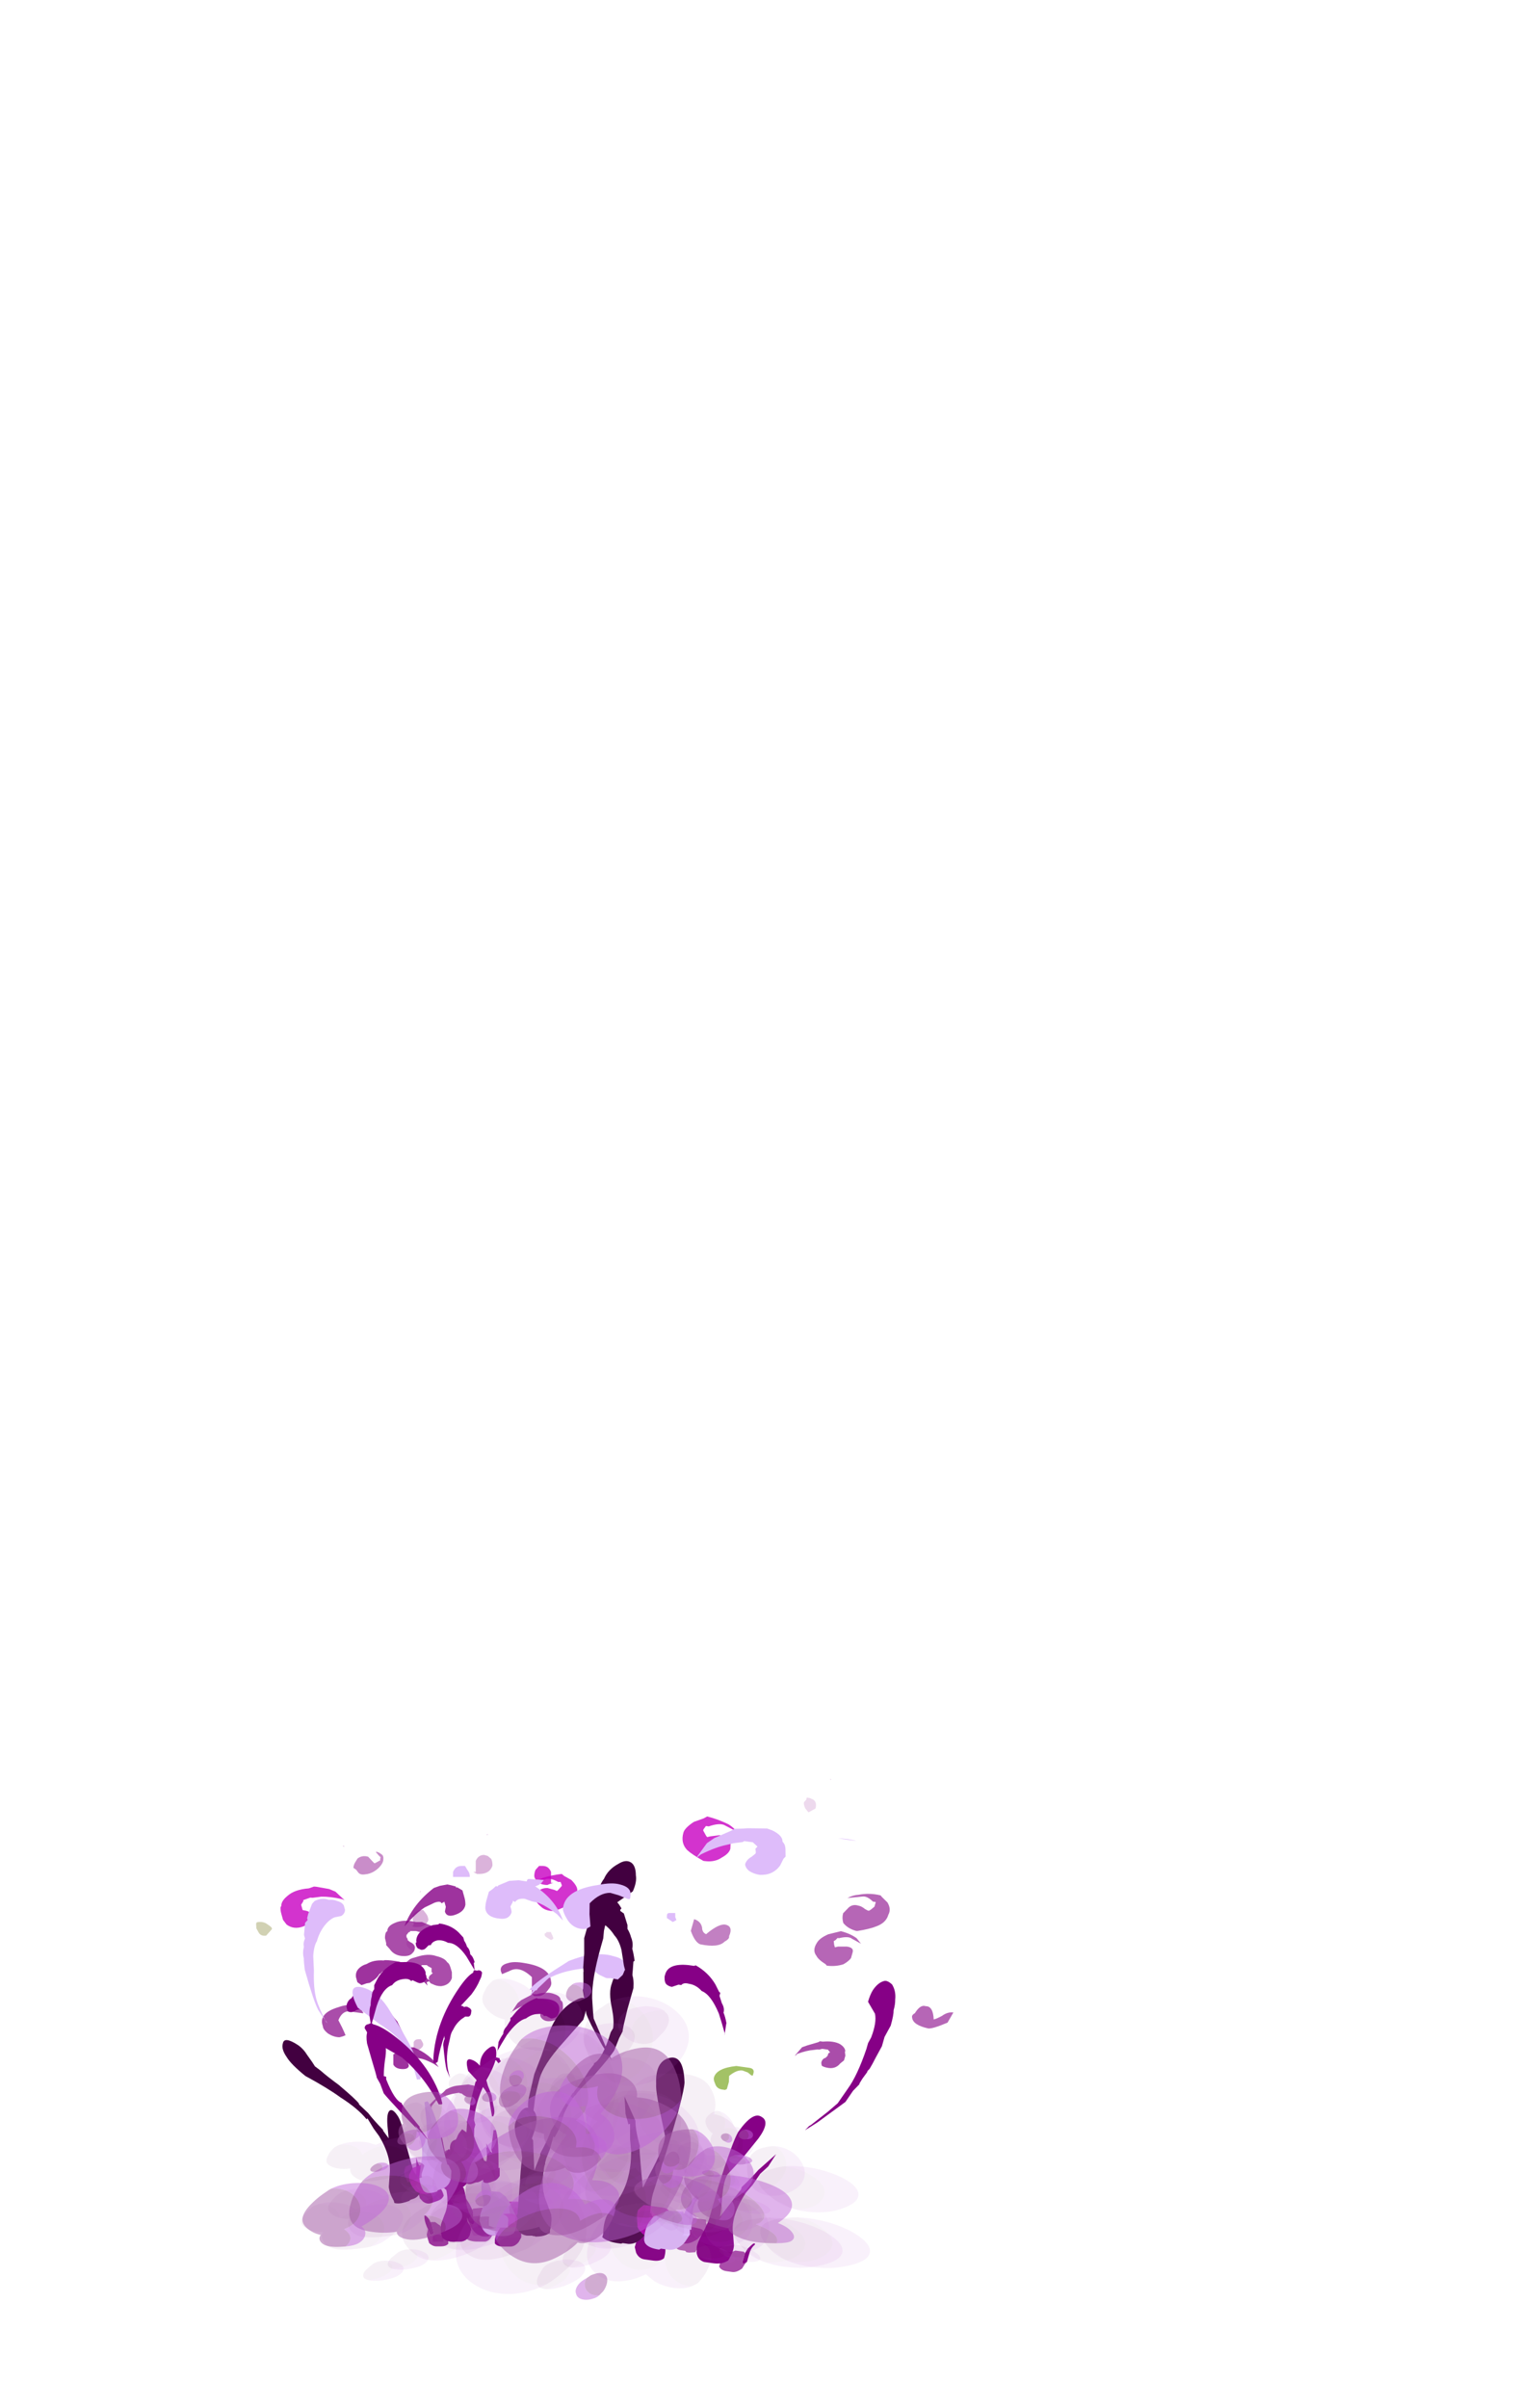 <?xml version="1.0" encoding="UTF-8" standalone="no"?>
<svg xmlns:ffdec="https://www.free-decompiler.com/flash" xmlns:xlink="http://www.w3.org/1999/xlink" ffdec:objectType="frame" height="705.2px" width="444.2px" xmlns="http://www.w3.org/2000/svg">
  <g transform="matrix(1.0, 0.0, 0.0, 1.0, 188.65, 639.5)">
    <use ffdec:characterId="86" height="17.0" transform="matrix(7.0, 0.0, 0.0, 3.749, -81.45, -45.355)" width="4.7" xlink:href="#shape0"/>
    <use ffdec:characterId="87" height="19.4" transform="matrix(7.0, 0.0, 0.0, 3.749, -43.65, -54.354)" width="2.7" xlink:href="#shape1"/>
    <use ffdec:characterId="82" height="15.75" transform="matrix(7.0, 0.0, 0.0, 5.868, -75.85, -76.901)" width="10.4" xlink:href="#shape2"/>
    <use ffdec:characterId="88" height="14.3" transform="matrix(7.0, 0.0, 0.0, 5.868, -94.4, -66.925)" width="7.2" xlink:href="#shape3"/>
    <use ffdec:characterId="89" height="17.65" transform="matrix(7.0, 0.0, 0.0, 5.868, -43.3, -90.692)" width="3.4" xlink:href="#shape4"/>
    <use ffdec:characterId="90" height="27.8" transform="matrix(7.0, 0.0, 0.0, 3.749, -48.2, -88.85)" width="6.1" xlink:href="#shape5"/>
    <use ffdec:characterId="85" height="19.1" transform="matrix(7.0, 0.0, 0.0, 5.868, -52.4, -102.429)" width="6.95" xlink:href="#shape6"/>
    <use ffdec:characterId="76" height="15.1" transform="matrix(-5.96, 2.098, 0.928, 3.325, -47.683, -54.579)" width="3.15" xlink:href="#shape7"/>
    <use ffdec:characterId="77" height="19.0" transform="matrix(-5.96, 2.098, 0.928, 3.325, -74.249, -59.467)" width="2.3" xlink:href="#shape8"/>
    <use ffdec:characterId="73" height="16.4" transform="matrix(-5.96, 2.098, 0.928, 3.325, -79.432, -51.069)" width="4.5" xlink:href="#shape9"/>
    <use ffdec:characterId="78" height="24.85" transform="matrix(-5.96, 2.098, 0.928, 3.325, -54.078, -89.207)" width="5.85" xlink:href="#shape10"/>
    <use ffdec:characterId="79" height="17.9" transform="matrix(-5.96, 2.098, 1.453, 5.203, -83.696, -92.131)" width="4.05" xlink:href="#shape11"/>
    <use ffdec:characterId="80" height="19.4" transform="matrix(-5.96, 2.098, 1.453, 5.203, -78.054, -102.404)" width="6.6" xlink:href="#shape12"/>
    <use ffdec:characterId="105" height="13.95" transform="matrix(7.0, 0.0, 0.0, 5.868, -81.8, -64.871)" width="5.7" xlink:href="#shape13"/>
    <use ffdec:characterId="106" height="12.65" transform="matrix(7.0, 0.0, 0.0, 5.868, -43.65, -55.775)" width="2.85" xlink:href="#shape14"/>
    <use ffdec:characterId="107" height="26.7" transform="matrix(7.0, 0.0, 0.0, 3.749, -37.7, -84.726)" width="5.0" xlink:href="#shape15"/>
    <use ffdec:characterId="102" height="16.85" transform="matrix(7.0, 0.0, 0.0, 5.868, -70.25, -85.704)" width="6.25" xlink:href="#shape16"/>
    <use ffdec:characterId="108" height="15.45" transform="matrix(7.0, 0.0, 0.0, 5.868, -71.3, -75.434)" width="3.5" xlink:href="#shape17"/>
    <use ffdec:characterId="109" height="19.1" transform="matrix(7.0, 0.0, 0.0, 5.868, -42.95, -99.201)" width="2.7" xlink:href="#shape18"/>
    <use ffdec:characterId="110" height="19.1" transform="matrix(7.0, 0.0, 0.0, 5.868, -59.05, -99.201)" width="9.8" xlink:href="#shape19"/>
    <use ffdec:characterId="91" height="12.85" transform="matrix(-8.302, -1.16, -1.947, 6.845, 75.843, -58.597)" width="5.5" xlink:href="#shape20"/>
    <use ffdec:characterId="87" height="19.4" transform="matrix(-8.302, -1.16, -1.244, 4.373, 29.739, -61.895)" width="2.7" xlink:href="#shape1"/>
    <use ffdec:characterId="92" height="24.7" transform="matrix(-8.302, -1.16, -1.244, 4.373, 30.273, -89.559)" width="5.0" xlink:href="#shape21"/>
    <use ffdec:characterId="93" height="15.8" transform="matrix(-8.302, -1.16, -1.947, 6.845, 99.261, -80.233)" width="9.7" xlink:href="#shape22"/>
    <use ffdec:characterId="89" height="17.65" transform="matrix(-8.302, -1.16, -1.947, 6.845, 41.382, -104.337)" width="3.4" xlink:href="#shape4"/>
    <use ffdec:characterId="94" height="20.35" transform="matrix(-8.302, -1.16, -1.947, 6.845, 66.932, -116.779)" width="9.3" xlink:href="#shape23"/>
    <use ffdec:characterId="228" ffdec:characterName="Animation_Nephit_fla.a_SpirePuff_10" height="88.9" transform="matrix(0.417, 0.191, -0.259, 0.16, 27.395, -9.227)" width="79.8" xlink:href="#sprite0"/>
    <use ffdec:characterId="230" height="77.0" transform="matrix(0.319, 0.298, -0.513, 0.073, 33.473, -4.953)" width="92.05" xlink:href="#sprite1"/>
    <use ffdec:characterId="230" height="77.0" transform="matrix(0.379, 0.257, -0.408, 0.118, 32.775, -19.086)" width="92.05" xlink:href="#sprite1"/>
    <use ffdec:characterId="230" height="77.0" transform="matrix(0.308, 0.303, -0.527, 0.065, 42.455, -5.074)" width="92.05" xlink:href="#sprite1"/>
    <use ffdec:characterId="228" ffdec:characterName="Animation_Nephit_fla.a_SpirePuff_10" height="88.9" transform="matrix(0.172, 0.176, -0.309, 0.034, 20.654, -4.242)" width="79.8" xlink:href="#sprite0"/>
    <use ffdec:characterId="228" ffdec:characterName="Animation_Nephit_fla.a_SpirePuff_10" height="88.9" transform="matrix(0.417, 0.077, -0.259, 0.318, -69.805, -16.296)" width="79.8" xlink:href="#sprite0"/>
    <use ffdec:characterId="230" height="77.0" transform="matrix(0.319, 0.258, -0.513, 0.308, -63.727, -13.265)" width="92.05" xlink:href="#sprite1"/>
    <use ffdec:characterId="230" height="77.0" transform="matrix(0.379, 0.179, -0.408, 0.325, -64.425, -31.508)" width="92.05" xlink:href="#sprite1"/>
    <use ffdec:characterId="230" height="77.0" transform="matrix(0.308, 0.269, -0.527, 0.305, -54.745, -17.106)" width="92.05" xlink:href="#sprite1"/>
    <use ffdec:characterId="228" ffdec:characterName="Animation_Nephit_fla.a_SpirePuff_10" height="88.9" transform="matrix(0.172, 0.16, -0.309, 0.173, -76.546, -6.953)" width="79.8" xlink:href="#sprite0"/>
    <use ffdec:characterId="228" ffdec:characterName="Animation_Nephit_fla.a_SpirePuff_10" height="88.9" transform="matrix(-0.494, -0.317, 0.424, -0.551, -14.995, 35.868)" width="79.8" xlink:href="#sprite0"/>
    <use ffdec:characterId="230" height="77.0" transform="matrix(-0.364, -0.576, 0.67, -0.471, -20.255, 25.342)" width="92.05" xlink:href="#sprite1"/>
    <use ffdec:characterId="230" height="77.0" transform="matrix(-0.423, -0.486, 0.588, -0.513, -22.019, 62.144)" width="92.05" xlink:href="#sprite1"/>
    <use ffdec:characterId="230" height="77.0" transform="matrix(-0.362, -0.58, 0.673, -0.469, -30.613, 30.434)" width="92.05" xlink:href="#sprite1"/>
    <use ffdec:characterId="228" ffdec:characterName="Animation_Nephit_fla.a_SpirePuff_10" height="88.9" transform="matrix(0.586, 0.029, -0.199, 0.48, -40.916, -29.175)" width="79.8" xlink:href="#sprite0"/>
    <use ffdec:characterId="230" height="77.0" transform="matrix(0.558, 0.232, -0.462, 0.513, -31.963, -24.467)" width="92.05" xlink:href="#sprite1"/>
    <use ffdec:characterId="230" height="77.0" transform="matrix(0.581, 0.157, -0.368, 0.512, -43.882, -47.673)" width="92.05" xlink:href="#sprite1"/>
    <use ffdec:characterId="230" height="77.0" transform="matrix(0.557, 0.235, -0.465, 0.514, -24.1, -31.088)" width="92.05" xlink:href="#sprite1"/>
    <use ffdec:characterId="228" ffdec:characterName="Animation_Nephit_fla.a_SpirePuff_10" height="88.9" transform="matrix(0.403, 0.312, -0.337, 0.374, -19.406, -60.564)" width="79.8" xlink:href="#sprite0"/>
    <use ffdec:characterId="230" height="77.0" transform="matrix(0.301, 0.498, -0.536, 0.28, -15.054, -51.697)" width="92.05" xlink:href="#sprite1"/>
    <use ffdec:characterId="230" height="77.0" transform="matrix(0.348, 0.435, -0.469, 0.323, -14.075, -80.206)" width="92.05" xlink:href="#sprite1"/>
    <use ffdec:characterId="230" height="77.0" transform="matrix(0.299, 0.5, -0.539, 0.278, -6.737, -54.387)" width="92.05" xlink:href="#sprite1"/>
    <use ffdec:characterId="228" ffdec:characterName="Animation_Nephit_fla.a_SpirePuff_10" height="88.9" transform="matrix(0.138, 0.231, -0.249, 0.128, -44.481, -27.625)" width="79.8" xlink:href="#sprite0"/>
    <use ffdec:characterId="230" height="77.0" transform="matrix(-0.003, 0.338, -0.364, -0.003, -43.189, -23.597)" width="92.05" xlink:href="#sprite1"/>
    <use ffdec:characterId="230" height="77.0" transform="matrix(0.074, 0.296, -0.319, 0.069, -33.561, -36.713)" width="92.05" xlink:href="#sprite1"/>
    <use ffdec:characterId="230" height="77.0" transform="matrix(-0.02, 0.344, -0.371, -0.019, -37.065, -21.987)" width="92.05" xlink:href="#sprite1"/>
    <use ffdec:characterId="228" ffdec:characterName="Animation_Nephit_fla.a_SpirePuff_10" height="88.9" transform="matrix(-0.028, 0.221, -0.238, -0.026, -49.138, -25.582)" width="79.8" xlink:href="#sprite0"/>
    <use ffdec:characterId="228" ffdec:characterName="Animation_Nephit_fla.a_SpirePuff_10" height="88.9" transform="matrix(0.138, 0.231, -0.249, 0.128, 30.719, -16.625)" width="79.8" xlink:href="#sprite0"/>
    <use ffdec:characterId="230" height="77.0" transform="matrix(-0.003, 0.338, -0.364, -0.003, 32.011, -12.597)" width="92.05" xlink:href="#sprite1"/>
    <use ffdec:characterId="230" height="77.0" transform="matrix(0.074, 0.296, -0.319, 0.069, 41.639, -25.713)" width="92.05" xlink:href="#sprite1"/>
    <use ffdec:characterId="230" height="77.0" transform="matrix(-0.02, 0.344, -0.371, -0.019, 38.135, -10.987)" width="92.05" xlink:href="#sprite1"/>
    <use ffdec:characterId="228" ffdec:characterName="Animation_Nephit_fla.a_SpirePuff_10" height="88.9" transform="matrix(-0.028, 0.221, -0.238, -0.026, 26.062, -14.582)" width="79.8" xlink:href="#sprite0"/>
    <use ffdec:characterId="228" ffdec:characterName="Animation_Nephit_fla.a_SpirePuff_10" height="88.9" transform="matrix(-0.449, 0.074, 0.008, -0.432, 10.563, -3.697)" width="79.8" xlink:href="#sprite0"/>
    <use ffdec:characterId="228" ffdec:characterName="Animation_Nephit_fla.a_SpirePuff_10" height="88.9" transform="matrix(0.398, -0.196, 0.151, 0.268, -50.501, 3.689)" width="79.8" xlink:href="#sprite0"/>
    <use ffdec:characterId="228" ffdec:characterName="Animation_Nephit_fla.a_SpirePuff_10" height="88.9" transform="matrix(0.362, 0.002, -0.002, 0.336, -39.584, -33.143)" width="79.8" xlink:href="#sprite0"/>
  </g>
  <defs>
    <g id="shape0" transform="matrix(1.0, 0.0, 0.0, 1.0, 6.4, 14.75)">
      <path d="M-6.35 -13.6 Q-6.45 -14.8 -6.1 -14.75 -5.75 -14.7 -5.65 -13.95 -5.5 -13.35 -5.6 -12.3 -5.65 -11.6 -5.65 -11.05 L-5.55 -11.0 -5.55 -10.8 Q-5.2 -9.15 -4.9 -8.95 L-4.9 -8.9 -4.75 -8.5 Q-4.55 -8.0 -4.15 -7.1 L-4.15 -7.0 Q-3.7 -5.9 -3.65 -5.5 L-3.6 -5.45 -3.35 -4.7 Q-3.25 -4.1 -2.95 -3.25 L-2.95 -3.15 -2.75 -2.2 -2.7 -4.05 -2.7 -4.2 -2.8 -4.65 Q-3.0 -5.8 -2.7 -6.05 -2.35 -6.3 -2.15 -5.15 -2.05 -4.7 -2.15 -4.2 L-2.3 -3.5 -2.35 -2.9 -2.45 -0.95 -2.1 0.5 Q-2.0 0.7 -2.0 0.95 L-2.05 1.35 Q-2.15 1.8 -2.4 1.85 L-2.6 1.85 -2.7 1.9 Q-3.0 1.9 -3.15 1.65 L-3.2 1.55 Q-3.3 1.0 -3.25 0.5 L-3.1 -0.25 Q-2.85 -1.35 -3.15 -2.95 L-3.3 -3.55 -3.45 -4.35 -3.45 -4.3 -3.65 -4.85 -3.8 -5.8 Q-4.05 -6.6 -4.3 -7.0 L-4.9 -8.15 Q-5.5 -9.35 -5.65 -9.7 L-5.8 -10.45 -5.95 -10.95 -5.95 -11.0 -6.0 -11.35 -6.15 -12.3 -6.35 -13.6" fill="#860086" fill-rule="evenodd" stroke="none"/>
      <path d="M-1.75 -9.55 L-1.8 -9.4 -2.05 -9.4 Q-2.1 -9.4 -2.2 -9.45 -2.3 -9.55 -2.4 -9.7 L-2.45 -9.7 -2.5 -9.75 Q-2.95 -9.65 -3.3 -9.3 L-3.45 -9.15 -3.65 -8.7 -3.65 -8.6 -3.75 -8.35 -3.75 -8.55 -3.8 -8.6 Q-3.75 -8.9 -3.15 -9.8 L-3.05 -10.0 Q-2.8 -10.25 -2.6 -10.3 L-2.1 -10.4 -2.0 -10.35 Q-1.7 -10.3 -1.7 -9.85 -1.7 -9.7 -1.75 -9.55" fill="#860086" fill-opacity="0.698" fill-rule="evenodd" stroke="none"/>
      <path d="M-4.6 -13.3 L-4.4 -13.3 Q-3.7 -12.75 -3.35 -11.75 L-3.55 -12.0 Q-3.85 -12.3 -4.05 -12.4 L-4.2 -12.45 -4.35 -12.55 Q-4.55 -12.55 -4.55 -12.35 L-4.65 -12.4 -4.65 -12.15 -4.6 -11.9 Q-4.6 -11.6 -4.85 -11.6 -5.15 -11.6 -5.25 -11.95 L-5.25 -12.75 -5.15 -12.85 -5.1 -13.0 -5.05 -12.95 -5.05 -13.05 -4.85 -13.25 -4.6 -13.3 M-3.7 0.35 L-3.5 0.35 -3.35 0.55 -3.3 0.6 -3.25 0.75 -3.05 1.25 Q-2.95 1.6 -2.95 2.0 L-2.95 2.05 Q-3.05 2.25 -3.25 2.25 L-3.45 2.25 Q-3.6 2.25 -3.75 2.0 L-3.8 1.7 -3.85 1.35 -3.8 0.9 -3.7 1.35 Q-3.6 1.3 -3.55 1.25 L-3.65 0.5 -3.7 0.35" fill="#860086" fill-opacity="0.8" fill-rule="evenodd" stroke="none"/>
      <path d="M-3.7 0.35 L-3.65 0.5 -3.55 1.25 Q-3.6 1.3 -3.7 1.35 L-3.8 0.9 -3.85 0.7 Q-3.95 0.25 -3.95 -0.05 -3.95 -0.2 -3.95 -0.15 L-3.9 -0.15 Q-3.75 0.05 -3.7 0.35" fill="#860086" fill-rule="evenodd" stroke="none"/>
    </g>
    <g id="shape1" transform="matrix(1.0, 0.0, 0.0, 1.0, 1.0, 17.15)">
      <path d="M0.8 -17.1 L1.0 -17.1 Q1.7 -17.05 1.7 -16.3 L1.7 -16.15 Q1.65 -15.75 1.55 -15.65 1.45 -15.55 1.35 -15.55 L1.15 -15.75 1.05 -15.75 Q1.0 -15.95 0.8 -15.9 0.55 -15.9 0.3 -15.55 -0.05 -15.4 -0.5 -14.25 -0.7 -13.65 -0.9 -13.0 L-0.9 -12.9 -0.85 -13.65 -0.85 -13.7 Q-0.75 -14.1 -0.65 -14.35 -0.65 -14.65 -0.5 -14.95 L-0.35 -15.4 -0.35 -15.6 -0.3 -15.65 -0.1 -16.1 Q0.25 -16.8 0.75 -17.15 L0.8 -17.1 M0.0 -0.5 L0.05 -0.4 0.05 -0.35 0.1 1.15 0.1 1.55 0.0 1.9 Q-0.15 2.25 -0.35 2.25 L-0.65 2.25 Q-0.9 2.25 -1.0 2.0 L-1.0 1.9 Q-1.0 1.4 -0.85 1.0 L-0.6 0.35 -0.5 0.0 -0.1 -0.8 0.0 -0.5" fill="#860086" fill-rule="evenodd" stroke="none"/>
    </g>
    <g id="shape2" transform="matrix(1.0, 0.0, 0.0, 1.0, 5.6, 14.8)">
      <path d="M4.55 -10.4 L4.4 -9.65 4.35 -9.35 4.35 -9.3 4.2 -8.95 4.0 -8.35 Q3.85 -8.05 3.15 -7.1 2.5 -6.35 2.4 -6.15 2.15 -5.85 1.9 -5.2 L1.7 -4.45 1.5 -4.0 1.45 -4.05 1.3 -3.4 1.15 -2.95 Q0.85 -1.65 1.15 -0.8 L1.35 -0.15 Q1.4 0.2 1.3 0.65 L1.3 0.75 Q1.1 0.95 0.7 0.95 L0.65 0.9 0.35 0.9 Q0.05 0.85 -0.1 0.5 L-0.15 0.15 Q-0.15 0.0 -0.05 -0.2 L0.35 -1.35 Q0.3 -1.95 0.15 -2.9 L0.1 -3.4 -0.1 -4.0 Q-0.2 -4.4 -0.15 -4.7 0.1 -5.65 0.5 -5.45 0.9 -5.2 0.65 -4.3 L0.55 -3.95 0.6 -3.85 0.65 -2.35 0.9 -3.1 0.9 -3.2 Q1.2 -3.85 1.35 -4.35 L1.65 -4.95 1.65 -5.0 Q1.75 -5.3 2.25 -6.2 L2.3 -6.25 Q2.75 -6.95 2.95 -7.35 L3.15 -7.65 3.15 -7.7 Q3.5 -7.9 3.85 -9.25 L3.95 -9.45 Q4.0 -9.85 3.9 -10.45 3.75 -11.25 3.9 -11.7 4.05 -12.35 4.45 -12.35 4.85 -12.4 4.8 -11.45 L4.55 -10.4" fill="#420040" fill-rule="evenodd" stroke="none"/>
      <path d="M1.35 -11.8 Q1.4 -11.6 1.25 -11.4 1.05 -11.05 0.8 -11.05 L0.65 -11.05 0.55 -11.15 0.55 -12.0 Q0.2 -12.4 -0.1 -12.4 -0.25 -12.4 -0.4 -12.3 L-0.7 -12.15 -0.75 -12.3 Q-0.8 -12.6 -0.45 -12.7 -0.2 -12.8 0.25 -12.7 1.3 -12.5 1.35 -11.8 M-2.85 -13.7 L-2.95 -13.8 Q-3.45 -14.1 -3.8 -14.2 L-4.0 -14.2 -4.3 -14.3 -4.55 -14.3 -4.55 -14.25 -4.6 -14.25 -4.7 -14.1 -4.7 -14.0 -4.65 -13.9 -4.65 -13.85 -4.55 -13.75 Q-4.35 -13.65 -4.35 -13.45 -4.35 -13.3 -4.45 -13.2 -4.55 -13.05 -4.8 -13.05 -5.2 -13.05 -5.4 -13.4 L-5.55 -13.6 -5.55 -13.7 -5.6 -13.95 Q-5.6 -14.15 -5.55 -14.25 L-5.5 -14.3 Q-5.5 -14.55 -5.2 -14.7 -4.85 -14.9 -4.3 -14.75 L-4.05 -14.75 -3.95 -14.7 -3.4 -14.45 -3.2 -14.25 -2.85 -13.75 -2.85 -13.7 M-4.35 -13.25 L-4.35 -13.25 M-2.1 0.2 L-1.95 0.35 Q-1.85 0.3 -1.85 0.25 L-1.9 0.05 -1.9 -0.25 -1.95 -0.4 -1.9 -0.45 -1.45 -0.5 Q-1.2 -0.45 -1.1 -0.35 L-1.0 -0.35 -0.85 -0.15 Q-0.7 0.15 -0.65 0.55 L-0.65 0.65 Q-0.75 0.85 -1.1 0.9 L-1.25 0.9 -1.25 0.95 -1.4 0.95 Q-1.7 0.95 -1.9 0.65 -2.0 0.5 -2.05 0.35 L-2.1 0.2" fill="#860086" fill-opacity="0.698" fill-rule="evenodd" stroke="none"/>
      <path d="M-2.1 0.2 L-2.2 -0.1 -2.2 -0.35 Q-2.2 -0.8 -2.4 -0.95 L-2.35 -1.05 -2.3 -1.1 Q-2.25 -1.05 -2.05 -0.65 L-1.95 -0.4 -1.9 -0.25 -1.9 0.05 -1.85 0.25 Q-1.85 0.3 -1.95 0.35 L-2.1 0.2" fill="#860086" fill-rule="evenodd" stroke="none"/>
    </g>
    <g id="shape3" transform="matrix(1.0, 0.0, 0.0, 1.0, 8.25, 13.1)">
      <path d="M-1.4 -0.05 L-1.4 -0.3 Q-1.4 -0.65 -1.3 -0.75 L-1.2 -0.65 Q-1.3 -0.45 -1.2 -0.05 L-1.15 0.05 -1.1 0.2 Q-1.05 0.35 -1.1 0.45 L-1.15 0.6 -1.3 0.5 -1.3 0.35 -1.35 0.25 -1.4 0.05 -1.4 -0.05" fill="#860086" fill-rule="evenodd" stroke="none"/>
      <path d="M-1.4 -0.05 L-1.4 0.05 -1.35 0.25 -1.3 0.35 -1.3 0.5 -1.15 0.6 -1.1 0.45 -1.05 0.6 -1.1 0.85 Q-1.2 1.15 -1.4 1.2 L-1.7 1.2 Q-2.05 1.2 -2.2 1.05 L-2.2 1.0 Q-2.3 0.6 -2.25 0.35 L-2.2 0.1 -2.15 0.1 Q-2.05 0.0 -1.9 -0.05 L-1.5 -0.1 -1.4 -0.05 M-3.0 -12.75 L-2.95 -12.7 Q-2.9 -12.65 -2.85 -12.45 L-2.8 -12.25 -2.8 -11.95 Q-2.9 -11.6 -3.25 -11.55 -3.45 -11.55 -3.6 -11.65 -3.75 -11.7 -3.75 -11.85 -3.8 -12.0 -3.7 -12.1 -3.65 -12.15 -3.6 -12.2 L-3.65 -12.25 -3.65 -12.45 -3.8 -12.55 -3.85 -12.6 -4.05 -12.6 -4.1 -12.55 -4.2 -12.55 -4.3 -12.45 -4.5 -12.4 Q-4.8 -12.3 -5.1 -11.95 L-5.15 -11.85 -5.15 -11.9 -5.05 -12.4 -4.55 -12.9 -4.45 -12.95 -4.3 -13.0 Q-3.8 -13.2 -3.45 -13.05 -3.1 -12.95 -3.0 -12.75 M-3.7 -11.65 L-3.7 -11.65 M-7.25 -9.1 L-7.35 -9.05 -7.5 -9.0 Q-7.75 -9.0 -8.0 -9.2 -8.2 -9.4 -8.2 -9.55 -8.4 -10.2 -7.55 -10.5 -7.2 -10.65 -6.95 -10.6 -6.6 -10.55 -6.55 -10.3 L-6.5 -10.2 -6.55 -10.2 -6.85 -10.25 -7.1 -10.3 Q-7.4 -10.3 -7.55 -9.85 L-7.4 -9.5 Q-7.3 -9.25 -7.25 -9.1" fill="#860086" fill-opacity="0.698" fill-rule="evenodd" stroke="none"/>
    </g>
    <g id="shape4" transform="matrix(1.0, 0.0, 0.0, 1.0, 0.95, 17.15)">
      <path d="M1.15 -16.9 L0.65 -16.7 Q0.8 -16.85 1.0 -16.95 1.4 -17.1 1.8 -17.15 L1.9 -17.05 2.2 -16.85 Q2.45 -16.55 2.45 -16.35 2.45 -15.9 2.15 -15.65 1.95 -15.5 1.5 -15.3 L1.45 -15.3 Q1.1 -15.3 0.9 -15.55 0.7 -15.75 0.7 -15.95 L0.75 -16.2 Q0.9 -16.45 1.2 -16.45 L1.5 -16.35 1.6 -16.3 1.65 -16.35 1.8 -16.55 1.8 -16.6 1.75 -16.75 1.65 -16.75 Q1.35 -16.95 1.15 -16.9 M0.3 -0.2 L0.2 0.15 Q-0.05 0.5 -0.35 0.5 L-0.7 0.5 -0.95 0.45 -0.95 -0.4 -0.9 -0.45 Q-0.7 -0.8 -0.5 -0.8 L0.2 -0.8 0.3 -0.65 0.35 -0.55 Q0.35 -0.35 0.3 -0.2 M-0.25 -15.85 L-0.25 -15.85" fill="#c800c2" fill-opacity="0.8" fill-rule="evenodd" stroke="none"/>
    </g>
    <g id="shape5" transform="matrix(1.0, 0.0, 0.0, 1.0, 1.65, 26.35)">
      <path d="M0.35 -26.25 Q1.5 -25.1 1.85 -23.2 L1.6 -23.7 Q1.15 -24.35 0.8 -24.6 L0.55 -24.7 0.25 -24.9 Q-0.05 -24.95 -0.15 -24.65 L-0.25 -24.75 -0.25 -24.65 -0.35 -24.3 Q-0.3 -24.0 -0.3 -23.85 -0.4 -23.25 -0.8 -23.35 -1.35 -23.45 -1.4 -24.15 -1.4 -24.45 -1.35 -24.8 L-1.25 -25.45 -1.1 -25.65 -0.95 -25.9 -0.9 -25.85 -0.85 -25.95 -0.4 -26.3 0.0 -26.35 0.35 -26.25 M3.0 -19.5 Q2.15 -19.4 1.55 -18.95 L1.25 -18.7 0.8 -17.9 0.75 -17.75 0.7 -17.75 0.5 -17.4 0.5 -17.45 0.6 -17.75 0.45 -17.8 Q0.65 -18.35 1.85 -19.75 L2.1 -20.05 Q2.6 -20.4 2.9 -20.5 L2.95 -20.5 Q3.55 -20.65 3.9 -20.45 L4.0 -20.4 Q4.55 -20.15 4.45 -19.4 4.4 -19.15 4.35 -18.95 L4.15 -18.6 3.85 -18.7 3.7 -18.7 Q3.65 -18.7 3.5 -18.85 3.3 -19.0 3.15 -19.3 L3.1 -19.35 3.0 -19.5 M-1.55 -2.8 Q-1.5 -3.05 -1.45 -3.05 L-1.4 -3.0 Q-1.2 -2.6 -1.15 -2.05 L-0.8 -2.0 -0.55 -1.65 -0.5 -1.5 -0.4 -1.25 -0.15 -0.25 Q-0.05 0.3 -0.15 1.0 L-0.2 1.2 Q-0.35 1.45 -0.75 1.45 L-0.85 1.45 -0.9 1.4 -1.1 1.4 Q-1.4 1.35 -1.55 0.75 L-1.65 0.25 -1.6 -0.3 -1.45 -1.1 -1.5 -1.55 Q-1.6 -2.3 -1.55 -2.8" fill="#debcfa" fill-rule="evenodd" stroke="none"/>
    </g>
    <g id="shape6" transform="matrix(1.0, 0.0, 0.0, 1.0, 2.25, 19.15)">
      <path d="M-1.3 -19.1 L-1.35 -19.1 -1.3 -19.15 -1.3 -19.1 M-1.8 -17.7 L-1.8 -17.8 Q-1.7 -18.1 -1.45 -18.1 L-1.3 -18.05 -1.15 -17.9 Q-1.1 -17.75 -1.1 -17.6 -1.1 -17.5 -1.2 -17.35 -1.35 -17.15 -1.65 -17.15 L-1.75 -17.15 -1.9 -17.25 -1.8 -17.25 -1.8 -17.7 M-2.25 -17.6 L-2.25 -17.6" fill="#860086" fill-opacity="0.298" fill-rule="evenodd" stroke="none"/>
      <path d="M0.25 -0.05 L-0.1 -0.05 Q-0.25 -0.05 -0.35 -0.1 L-0.4 -0.45 Q-0.4 -0.75 -0.05 -0.75 0.45 -0.75 0.45 -0.35 L0.45 -0.05 0.25 -0.05" fill="#860086" fill-opacity="0.4" fill-rule="evenodd" stroke="none"/>
      <path d="M4.6 -16.4 L4.7 -16.1 4.55 -16.0 4.3 -16.2 4.25 -16.25 Q4.25 -16.4 4.3 -16.45 L4.35 -16.45 4.6 -16.4" fill="#860086" fill-opacity="0.149" fill-rule="evenodd" stroke="none"/>
    </g>
    <g id="shape7" transform="matrix(1.0, 0.0, 0.0, 1.0, 5.15, 12.85)">
      <path d="M-4.85 -8.55 Q-4.4 -8.3 -4.25 -7.45 -4.1 -6.75 -3.95 -6.35 L-3.9 -6.35 -3.9 -6.25 -3.85 -6.25 -3.35 -4.7 Q-3.25 -4.1 -2.95 -3.25 L-2.95 -3.15 -2.8 -2.4 -2.8 -2.45 -2.65 -2.8 -2.45 -2.55 Q-2.3 -2.3 -2.25 -2.05 -2.15 -1.3 -2.1 -0.55 -2.1 -0.15 -2.15 0.2 L-2.1 0.5 Q-2.0 0.7 -2.0 0.95 L-2.05 1.35 Q-2.15 1.8 -2.4 1.85 L-2.6 1.85 -2.7 1.9 Q-3.15 1.9 -3.3 1.3 L-3.35 0.95 Q-3.45 0.55 -3.25 0.35 L-3.2 -0.45 Q-3.1 -1.3 -3.1 -1.9 L-3.2 -2.5 -3.3 -2.8 -3.3 -3.2 Q-3.65 -4.9 -4.5 -6.3 -5.0 -7.2 -5.1 -7.75 -5.3 -8.8 -4.85 -8.55" fill="#860086" fill-rule="evenodd" stroke="none"/>
      <path d="M-2.75 -7.25 L-2.75 -7.3 Q-2.75 -8.1 -2.8 -8.45 -2.85 -9.05 -3.05 -9.8 L-3.25 -10.45 Q-3.35 -10.85 -3.5 -11.05 -3.7 -11.45 -4.0 -11.65 L-4.2 -11.75 -4.35 -11.65 Q-4.45 -11.65 -4.5 -11.85 L-4.55 -12.05 Q-4.55 -12.25 -4.45 -12.4 -4.4 -12.55 -4.25 -12.55 L-4.25 -12.6 Q-4.15 -12.8 -3.9 -12.85 L-3.85 -12.8 -3.6 -12.4 -3.55 -12.25 -3.55 -12.2 -3.5 -12.15 -3.45 -12.05 -3.25 -11.55 -3.25 -11.4 -3.1 -11.05 Q-3.0 -10.8 -3.0 -10.55 -2.9 -10.35 -2.85 -10.05 L-2.85 -10.0 Q-2.7 -8.5 -2.7 -8.0 L-2.75 -7.25 M-3.65 -7.3 L-3.95 -6.2 Q-4.25 -5.2 -4.25 -4.5 L-4.2 -3.85 -4.15 -3.0 -4.2 -2.95 Q-4.35 -3.2 -4.35 -3.8 L-4.4 -4.75 -4.35 -5.55 -4.35 -6.7 Q-4.25 -7.7 -3.95 -8.1 -3.65 -8.55 -3.65 -7.3 M-3.5 -0.6 Q-3.45 0.2 -3.25 0.75 L-3.05 1.25 Q-2.95 1.6 -2.95 2.0 L-2.95 2.05 Q-3.05 2.25 -3.25 2.25 L-3.45 2.25 Q-3.6 2.25 -3.75 2.0 L-3.8 1.7 -3.85 1.35 -3.8 1.35 -4.0 0.0 Q-4.15 -1.05 -4.15 -1.7 L-4.15 -1.8 -4.1 -1.8 -4.05 -1.85 -3.7 -0.35 -3.7 -0.05 -3.65 -0.2 -3.55 -1.0 -3.55 -0.65 -3.5 -0.6" fill="#860086" fill-rule="evenodd" stroke="none"/>
    </g>
    <g id="shape8" transform="matrix(1.0, 0.0, 0.0, 1.0, 1.3, 16.75)">
      <path d="M0.05 -0.1 L0.1 1.15 0.1 1.55 0.0 1.9 Q-0.15 2.25 -0.35 2.25 L-0.65 2.25 Q-0.9 2.25 -1.0 2.0 L-1.0 1.9 Q-1.0 1.4 -0.85 1.0 L-0.6 0.35 Q-0.35 -0.35 -0.25 -1.35 L-0.25 -1.85 -0.1 -0.85 0.05 -0.1 M0.65 -16.45 Q0.8 -16.4 0.9 -16.2 1.0 -16.0 1.0 -15.75 L1.0 -15.5 Q0.9 -15.3 0.75 -15.3 0.65 -15.3 0.6 -15.35 L0.3 -15.3 Q0.0 -15.05 -0.3 -14.5 -0.45 -14.25 -0.6 -13.75 L-0.85 -12.95 Q-1.1 -12.0 -1.2 -11.25 -1.25 -10.8 -1.25 -9.8 L-1.25 -9.7 -1.3 -10.65 Q-1.3 -11.3 -1.1 -13.2 L-1.1 -13.25 Q-1.0 -13.65 -0.95 -13.9 -0.9 -14.2 -0.8 -14.5 L-0.6 -14.95 -0.6 -15.15 -0.4 -15.75 -0.25 -15.9 -0.25 -16.0 0.1 -16.7 0.25 -16.75 Q0.5 -16.75 0.65 -16.45" fill="#860086" fill-rule="evenodd" stroke="none"/>
    </g>
    <g id="shape9" transform="matrix(1.0, 0.0, 0.0, 1.0, 0.15, 14.95)">
      <path d="M3.65 -14.2 Q4.15 -15.3 4.3 -14.75 4.45 -14.35 4.3 -13.55 4.2 -12.85 3.7 -11.5 2.85 -9.9 2.4 -8.8 1.75 -7.4 1.5 -6.3 L1.45 -6.35 1.3 -5.35 1.15 -4.6 Q0.85 -2.6 1.15 -1.25 L1.35 -0.25 Q1.4 0.3 1.3 1.0 L1.3 1.2 Q1.1 1.45 0.7 1.45 L0.6 1.45 0.55 1.4 0.35 1.4 Q0.05 1.35 -0.1 0.75 L-0.15 0.25 Q-0.15 -0.05 -0.05 -0.3 L0.05 -0.85 0.05 -3.0 Q-0.05 -4.9 0.05 -5.6 0.2 -6.55 0.4 -6.3 0.55 -6.1 0.65 -5.15 L0.75 -4.15 0.9 -4.9 0.9 -5.0 Q1.2 -6.05 1.35 -6.75 L1.65 -7.7 1.65 -7.8 Q1.75 -8.25 2.25 -9.65 L2.3 -9.8 Q2.75 -10.9 2.95 -11.5 L3.15 -12.0 Q3.2 -12.35 3.35 -13.1 3.45 -13.75 3.65 -14.2" fill="#420040" fill-rule="evenodd" stroke="none"/>
    </g>
    <g id="shape10" transform="matrix(1.0, 0.0, 0.0, 1.0, 5.65, 22.95)">
      <path d="M0.2 -18.0 Q0.2 -17.75 0.2 -17.55 L0.05 -17.2 -0.2 -17.2 -0.35 -17.15 -0.55 -17.25 Q-0.75 -17.35 -0.9 -17.6 L-0.95 -17.6 -1.05 -17.7 Q-1.8 -17.4 -2.25 -16.85 L-2.45 -16.6 -2.75 -15.8 -2.75 -15.7 -2.8 -15.65 -2.9 -15.3 -2.9 -15.6 -3.05 -15.6 Q-2.95 -16.15 -2.1 -17.65 L-1.95 -18.0 Q-1.55 -18.4 -1.3 -18.55 L-1.25 -18.55 Q-0.8 -18.9 -0.45 -18.75 L-0.3 -18.75 Q0.15 -18.65 0.2 -18.0 M-2.95 -21.05 Q-3.4 -21.5 -3.75 -21.65 L-4.25 -21.75 Q-4.55 -21.75 -4.55 -21.5 L-4.7 -21.55 -4.7 -21.1 -4.6 -20.75 Q-4.6 -20.25 -4.95 -20.2 -5.45 -20.15 -5.6 -20.7 -5.65 -21.0 -5.65 -21.3 L-5.65 -21.95 -5.45 -22.35 -5.4 -22.35 -5.4 -22.45 Q-5.2 -22.7 -5.05 -22.85 L-4.7 -22.95 -4.4 -22.95 Q-3.25 -22.25 -2.6 -20.7 L-2.95 -21.05 M-2.0 -1.55 L-1.65 -1.55 -1.45 -1.3 -1.35 -1.2 -0.85 -0.2 Q-0.7 0.25 -0.65 0.9 L-0.65 1.05 Q-0.75 1.35 -1.1 1.4 L-1.15 1.45 -1.4 1.45 Q-1.7 1.5 -1.9 1.05 -2.0 0.8 -2.05 0.6 -2.1 0.35 -2.1 0.1 L-2.1 -0.65 -1.9 0.0 Q-1.75 -0.05 -1.7 -0.2 L-1.95 -1.3 -2.0 -1.55" fill="#860086" fill-opacity="0.8" fill-rule="evenodd" stroke="none"/>
      <path d="M-2.1 -0.65 L-2.2 -1.0 Q-2.45 -1.65 -2.45 -2.1 -2.45 -2.3 -2.4 -2.3 L-2.35 -2.3 Q-2.1 -2.0 -2.0 -1.55 L-1.95 -1.3 -1.7 -0.2 Q-1.75 -0.05 -1.9 0.0 L-2.1 -0.65" fill="#860086" fill-rule="evenodd" stroke="none"/>
      <path d="M-1.35 -2.3 Q-1.25 -1.75 -1.2 -0.6 L-1.15 0.35 -1.15 0.5 Q-1.05 0.7 -1.05 0.95 L-1.1 1.35 Q-1.2 1.8 -1.4 1.85 L-1.65 1.85 -1.7 1.9 Q-2.05 1.9 -2.2 1.65 L-2.2 1.55 Q-2.3 1.0 -2.25 0.5 L-2.1 -0.25 -2.05 -0.65 -1.9 -1.25 Q-1.85 -1.35 -1.8 -1.6 L-1.6 -1.3 -1.6 -1.55 -1.65 -2.75 Q-1.5 -2.65 -1.4 -2.45 L-1.35 -2.3 M-4.2 -19.95 L-4.15 -19.9 -3.9 -20.0 Q-3.1 -20.05 -2.95 -19.2 L-2.95 -19.1 -2.9 -19.05 Q-2.85 -18.6 -3.0 -18.45 -3.05 -18.3 -3.2 -18.3 -3.25 -18.3 -3.45 -18.5 L-3.55 -18.45 Q-3.65 -18.7 -3.9 -18.65 -4.15 -18.55 -4.35 -18.15 -4.75 -17.9 -5.0 -16.55 L-5.2 -15.2 -5.15 -15.2 -5.1 -15.05 Q-4.8 -14.95 -4.3 -14.25 -2.8 -12.15 -2.25 -9.3 L-2.2 -8.95 Q-2.25 -8.9 -2.3 -8.85 L-2.4 -8.9 Q-2.95 -11.0 -3.9 -12.5 L-4.75 -13.35 Q-5.1 -13.8 -5.3 -14.25 L-5.4 -14.45 -5.45 -14.6 -5.5 -14.8 Q-5.5 -14.9 -5.45 -15.0 -5.4 -15.1 -5.3 -15.1 L-5.2 -15.2 -5.25 -15.8 -5.3 -15.85 Q-5.3 -16.35 -5.2 -16.6 -5.25 -17.0 -5.15 -17.3 -5.15 -17.6 -5.1 -17.85 L-5.1 -18.15 -4.95 -18.7 Q-4.7 -19.5 -4.2 -19.95" fill="#860086" fill-rule="evenodd" stroke="none"/>
    </g>
    <g id="shape11" transform="matrix(1.0, 0.0, 0.0, 1.0, 1.25, 17.0)">
      <path d="M1.15 -16.35 L0.75 -16.25 Q0.35 -16.1 -0.15 -15.75 L-0.25 -15.65 0.05 -16.25 0.3 -16.5 0.85 -16.85 0.95 -16.9 1.2 -16.9 Q1.85 -17.1 2.25 -16.9 2.6 -16.75 2.65 -16.5 L2.7 -16.45 Q2.75 -16.3 2.75 -16.1 L2.75 -15.75 2.65 -15.45 Q2.4 -15.05 1.95 -15.05 1.7 -15.05 1.55 -15.2 1.4 -15.3 1.4 -15.45 1.4 -15.65 1.6 -15.8 L1.75 -15.9 1.75 -16.2 1.6 -16.35 1.6 -16.4 1.25 -16.4 1.15 -16.35 M1.45 -15.2 L1.45 -15.2 M0.35 -0.15 Q0.35 0.05 0.3 0.25 L0.2 0.55 Q-0.05 0.9 -0.35 0.9 L-0.7 0.9 Q-1.1 0.9 -1.2 0.65 L-1.25 0.55 Q-1.25 0.1 -1.05 -0.25 L-0.95 -0.5 Q-0.85 -0.5 -0.8 -0.5 L-0.5 -0.7 0.05 -0.7 0.3 -0.4 0.35 -0.15" fill="#c800c2" fill-opacity="0.8" fill-rule="evenodd" stroke="none"/>
    </g>
    <g id="shape12" transform="matrix(1.0, 0.0, 0.0, 1.0, 2.55, 18.45)">
      <path d="M1.65 -15.4 L1.65 -15.3 1.8 -15.2 2.0 -14.6 2.0 -14.4 Q2.15 -14.2 2.15 -14.0 2.3 -13.7 2.3 -13.4 2.35 -13.2 2.4 -12.8 2.4 -11.05 2.3 -10.5 2.2 -10.1 2.05 -9.65 L2.1 -9.75 Q2.25 -10.65 2.25 -11.05 2.25 -11.7 2.0 -12.6 L1.85 -13.35 Q1.7 -13.85 1.5 -14.05 1.2 -14.6 0.75 -14.85 0.55 -14.95 0.4 -14.95 L0.1 -14.9 Q-0.1 -14.95 -0.15 -15.15 L-0.15 -15.4 Q-0.1 -15.6 0.1 -15.75 0.25 -15.9 0.45 -15.95 0.7 -16.2 1.1 -16.15 L1.25 -16.05 1.55 -15.6 1.65 -15.4 M0.5 -9.9 L-0.25 -8.7 Q-1.05 -7.6 -1.15 -6.85 L-1.25 -6.1 -1.25 -5.15 -1.4 -5.1 Q-1.6 -5.4 -1.5 -6.1 L-1.35 -7.15 -1.15 -8.1 -0.85 -9.35 Q-0.55 -10.45 0.1 -10.9 0.75 -11.3 0.5 -9.9 M-0.65 -2.4 L-0.65 -2.35 Q-0.7 -1.45 -0.4 -0.8 L-0.15 -0.15 Q-0.05 0.2 -0.15 0.65 L-0.2 0.75 Q-0.35 0.95 -0.75 0.95 L-0.8 0.9 -1.1 0.9 Q-1.4 0.85 -1.55 0.5 L-1.65 0.15 -1.6 -0.2 -1.55 -0.25 Q-1.55 -0.85 -1.6 -1.75 -1.65 -2.95 -1.5 -3.7 L-1.45 -3.85 Q-1.45 -3.8 -1.45 -3.85 L-1.3 -3.85 Q-1.15 -2.7 -1.0 -2.1 -1.0 -2.05 -1.05 -1.75 L-0.95 -1.95 Q-0.75 -2.45 -0.6 -2.8 L-0.6 -2.65 -0.65 -2.4" fill="#debcfa" fill-rule="evenodd" stroke="none"/>
      <path d="M-0.85 -18.45 L-0.9 -18.4 -0.9 -18.45 -0.85 -18.45 M-2.3 -17.55 L-2.25 -17.55 -2.35 -17.3 -2.4 -17.2 -2.35 -17.1 -2.35 -17.05 -2.1 -17.0 -2.05 -17.0 -2.0 -17.1 -1.85 -17.45 Q-1.6 -17.65 -1.35 -17.55 L-1.2 -17.4 Q-1.1 -17.3 -1.05 -17.15 L-1.15 -17.0 -1.2 -16.85 Q-1.25 -16.65 -1.5 -16.6 -1.85 -16.5 -2.2 -16.7 -2.45 -16.85 -2.5 -17.05 -2.55 -17.2 -2.5 -17.3 L-2.4 -17.45 -2.3 -17.55" fill="#860086" fill-opacity="0.447" fill-rule="evenodd" stroke="none"/>
      <path d="M0.35 -0.9 Q0.5 -0.7 0.5 -0.45 L0.45 -0.05 -0.25 -0.05 -0.25 -0.1 Q-0.25 -0.2 -0.35 -0.35 L-0.5 -0.6 Q-0.5 -0.7 -0.35 -0.85 L-0.3 -0.9 0.35 -0.9" fill="#860086" fill-opacity="0.498" fill-rule="evenodd" stroke="none"/>
      <path d="M4.0 -16.05 L4.05 -15.8 4.0 -15.55 Q3.95 -15.3 3.7 -15.25 L3.4 -15.45 3.35 -15.5 Q3.35 -15.6 3.5 -15.8 3.65 -16.05 3.95 -16.1 L4.0 -16.05" fill="#666600" fill-opacity="0.298" fill-rule="evenodd" stroke="none"/>
    </g>
    <g id="shape13" transform="matrix(1.0, 0.0, 0.0, 1.0, 6.45, 12.75)">
      <path d="M-5.1 -12.75 L-4.85 -12.75 Q-4.05 -12.8 -3.9 -12.25 L-3.9 -12.15 Q-3.8 -11.9 -3.95 -11.8 -4.0 -11.7 -4.15 -11.7 -4.2 -11.7 -4.45 -11.85 L-4.5 -11.8 Q-4.6 -11.95 -4.85 -11.9 -5.15 -11.85 -5.3 -11.6 -5.7 -11.45 -5.95 -10.55 L-6.15 -9.7 -6.1 -9.65 Q-5.75 -9.55 -5.25 -9.1 -3.75 -7.75 -3.25 -5.95 L-3.2 -5.7 Q-3.2 -5.65 -3.25 -5.65 L-3.35 -5.65 Q-3.95 -7.05 -4.9 -8.0 L-5.7 -8.55 Q-6.1 -8.8 -6.3 -9.1 L-6.35 -9.25 -6.45 -9.45 Q-6.45 -9.55 -6.4 -9.6 -6.35 -9.65 -6.3 -9.65 L-6.2 -9.7 -6.25 -10.1 -6.25 -10.15 Q-6.25 -10.45 -6.2 -10.6 -6.2 -10.85 -6.15 -11.05 -6.15 -11.25 -6.05 -11.4 L-6.05 -11.6 -5.9 -11.95 Q-5.65 -12.45 -5.15 -12.75 L-5.1 -12.75 M-3.0 -0.45 L-2.85 -0.8 Q-2.8 -0.85 -2.75 -1.0 L-2.55 -0.85 -2.55 -1.0 -2.6 -1.75 Q-2.45 -1.7 -2.35 -1.55 L-2.3 -1.45 Q-2.2 -1.1 -2.15 -0.35 L-2.15 0.2 -2.1 0.3 Q-2.0 0.45 -2.0 0.6 L-2.05 0.85 Q-2.15 1.15 -2.4 1.2 L-2.7 1.2 Q-3.0 1.2 -3.15 1.05 L-3.2 1.0 Q-3.3 0.6 -3.25 0.35 L-3.1 -0.15 -3.0 -0.4 -3.0 -0.45" fill="#860086" fill-rule="evenodd" stroke="none"/>
      <path d="M-0.75 -7.8 L-0.85 -7.7 -0.95 -7.85 -1.0 -7.85 -0.95 -8.0 -0.8 -7.95 -0.8 -7.9 -0.75 -7.8" fill="#860086" fill-rule="evenodd" stroke="none"/>
      <path d="M-4.15 -9.5 L-4.15 -9.5 M-4.1 -8.9 L-4.05 -8.8 Q-4.0 -8.7 -4.0 -8.65 -4.0 -8.55 -4.05 -8.5 -4.15 -8.35 -4.3 -8.35 L-4.4 -8.4 -4.45 -8.45 -4.4 -8.45 -4.4 -8.75 Q-4.35 -8.9 -4.2 -8.9 L-4.1 -8.9" fill="#860086" fill-opacity="0.298" fill-rule="evenodd" stroke="none"/>
      <path d="M-3.6 1.0 Q-3.6 0.85 -3.4 0.85 -3.15 0.85 -3.15 1.05 L-3.15 1.2 -3.6 1.2 -3.6 1.0" fill="#860086" fill-opacity="0.4" fill-rule="evenodd" stroke="none"/>
    </g>
    <g id="shape14" transform="matrix(1.0, 0.0, 0.0, 1.0, 1.0, 11.2)">
      <path d="M0.75 -10.75 L0.65 -10.75 0.55 -10.7 0.4 -10.65 Q0.15 -10.6 -0.25 -10.3 L-0.35 -10.25 -0.3 -10.25 -0.05 -10.7 0.1 -10.85 0.5 -11.1 0.55 -11.15 0.75 -11.15 Q1.2 -11.3 1.5 -11.15 1.75 -11.05 1.75 -10.85 L1.8 -10.8 Q1.85 -10.75 1.85 -10.55 L1.85 -10.4 1.8 -10.3 1.75 -10.1 Q1.6 -9.8 1.25 -9.8 1.1 -9.8 1.0 -9.9 0.9 -10.0 0.9 -10.1 0.9 -10.25 1.0 -10.35 L1.1 -10.45 1.1 -10.55 1.15 -10.6 1.15 -10.65 1.0 -10.75 1.0 -10.8 0.8 -10.8 0.75 -10.75 M0.95 -9.95 L0.95 -9.95 M0.1 0.5 L0.1 1.0 0.0 1.2 Q-0.15 1.45 -0.35 1.45 L-0.65 1.45 Q-0.9 1.45 -1.0 1.3 L-1.0 1.2 Q-1.0 0.9 -0.85 0.65 L-0.75 0.45 -0.7 0.45 Q-0.6 0.4 -0.45 0.3 L-0.1 0.3 0.1 0.5" fill="#860086" fill-opacity="0.698" fill-rule="evenodd" stroke="none"/>
    </g>
    <g id="shape15" transform="matrix(1.0, 0.0, 0.0, 1.0, 0.15, 25.25)">
      <path d="M4.55 -22.55 Q4.65 -22.25 4.7 -21.9 4.8 -21.45 4.75 -21.0 4.8 -20.7 4.85 -20.05 L4.8 -20.0 Q4.7 -17.3 4.55 -16.45 L4.25 -15.15 4.3 -15.25 Q4.5 -16.65 4.55 -17.3 4.6 -18.3 4.4 -19.7 L4.3 -20.9 Q4.2 -21.65 4.0 -22.05 3.75 -22.8 3.3 -23.2 3.1 -23.45 3.0 -23.4 L2.7 -23.3 Q2.5 -23.35 2.45 -23.7 2.45 -23.9 2.45 -24.1 2.5 -24.45 2.7 -24.65 2.85 -24.9 3.1 -24.95 3.4 -25.35 3.75 -25.25 L3.9 -25.15 4.2 -24.45 4.3 -24.15 4.25 -24.05 4.25 -23.95 4.4 -23.75 4.55 -22.85 4.55 -22.55 M2.4 -17.0 Q3.1 -17.7 2.7 -15.45 L1.85 -13.65 Q1.0 -11.9 0.85 -10.7 0.8 -10.4 0.7 -9.55 L0.6 -8.1 0.5 -8.0 Q0.3 -8.5 0.45 -9.6 L0.65 -11.2 0.95 -12.65 1.3 -14.6 Q1.7 -16.35 2.4 -17.0 M1.0 -3.8 L1.05 -3.7 Q0.9 -2.3 1.15 -1.25 L1.35 -0.25 Q1.4 0.3 1.3 1.0 L1.3 1.2 Q1.1 1.45 0.7 1.45 L0.6 1.45 0.55 1.4 0.35 1.4 Q0.05 1.35 -0.1 0.75 L-0.15 0.25 Q-0.15 -0.05 -0.05 -0.3 L-0.05 -0.4 0.05 -2.75 Q0.1 -4.65 0.25 -5.75 L0.3 -6.0 Q0.3 -5.95 0.35 -6.0 L0.5 -6.0 Q0.55 -4.2 0.65 -3.3 L0.6 -2.7 0.7 -3.05 1.1 -4.35 1.1 -4.15 1.0 -3.8" fill="#420040" fill-rule="evenodd" stroke="none"/>
    </g>
    <g id="shape16" transform="matrix(1.0, 0.0, 0.0, 1.0, 4.8, 16.3)">
      <path d="M-4.1 -16.25 L-4.15 -16.25 -4.1 -16.3 -4.1 -16.25 M-4.1 -15.35 L-4.0 -15.35 -3.9 -15.2 Q-3.8 -15.05 -3.8 -14.95 -3.75 -14.85 -3.85 -14.7 -3.95 -14.5 -4.25 -14.5 L-4.35 -14.5 -4.5 -14.55 -4.45 -14.55 -4.4 -14.6 -4.4 -14.75 -4.45 -14.9 -4.4 -15.0 -4.45 -15.0 -4.45 -15.05 Q-4.35 -15.3 -4.1 -15.35" fill="#860086" fill-opacity="0.298" fill-rule="evenodd" stroke="none"/>
      <path d="M-1.35 0.55 L-1.45 0.55 -1.7 0.5 -1.75 0.25 Q-1.8 -0.05 -1.45 -0.05 -1.05 -0.1 -1.0 0.3 L-0.95 0.5 -1.1 0.55 -1.35 0.55" fill="#860086" fill-opacity="0.4" fill-rule="evenodd" stroke="none"/>
      <path d="M1.1 -14.05 Q1.05 -14.2 1.15 -14.2 L1.15 -14.25 1.35 -14.25 Q1.35 -14.2 1.4 -14.1 L1.45 -13.95 Q1.45 -13.9 1.35 -13.85 L1.15 -14.0 1.1 -14.05" fill="#860086" fill-opacity="0.149" fill-rule="evenodd" stroke="none"/>
    </g>
    <g id="shape17" transform="matrix(1.0, 0.0, 0.0, 1.0, 4.95, 14.55)">
      <path d="M-4.45 -14.55 L-4.45 -14.55 M-4.45 -13.3 L-4.6 -13.45 -4.7 -13.6 -4.7 -13.75 -4.65 -13.8 -4.55 -13.75 Q-4.4 -13.7 -4.3 -13.5 L-4.45 -13.3 M-4.95 -14.25 L-4.95 -14.25 M-4.85 -13.25 L-4.8 -13.25 -4.8 -13.2 -4.85 -13.25" fill="#860086" fill-opacity="0.149" fill-rule="evenodd" stroke="none"/>
      <path d="M-1.55 0.85 L-1.65 0.85 -1.7 0.9 -1.9 0.9 -2.0 0.65 Q-2.0 0.5 -1.65 0.4 -1.55 0.5 -1.45 0.8 L-1.45 0.85 -1.55 0.85" fill="#860086" fill-opacity="0.2" fill-rule="evenodd" stroke="none"/>
    </g>
    <g id="shape18" transform="matrix(1.0, 0.0, 0.0, 1.0, 0.9, 18.6)">
      <path d="M0.85 -18.6 L0.85 -18.6 M1.35 -17.25 L1.35 -16.7 1.45 -16.7 1.3 -16.65 1.2 -16.6 Q0.9 -16.6 0.75 -16.8 0.65 -16.95 0.65 -17.05 0.65 -17.2 0.7 -17.35 L0.85 -17.55 1.0 -17.55 Q1.25 -17.55 1.35 -17.25 M-0.35 0.5 L-0.9 0.5 -0.9 0.2 Q-0.9 -0.2 -0.4 -0.2 -0.05 -0.2 -0.05 0.1 L-0.1 0.45 -0.35 0.5" fill="#c800c2" fill-opacity="0.8" fill-rule="evenodd" stroke="none"/>
    </g>
    <g id="shape19" transform="matrix(1.0, 0.0, 0.0, 1.0, 3.2, 18.6)">
      <path d="M-2.3 -18.6 L-2.3 -18.6" fill="#860086" fill-opacity="0.298" fill-rule="evenodd" stroke="none"/>
      <path d="M0.35 -16.55 Q0.25 -16.6 0.2 -16.65 L0.3 -16.65 0.35 -16.85 0.4 -16.9 1.05 -16.85 0.95 -16.7 Q0.75 -16.5 0.5 -16.5 L0.35 -16.55 M6.2 -15.05 Q6.2 -15.2 6.3 -15.2 L6.55 -15.2 6.55 -15.0 6.6 -14.85 6.45 -14.75 6.2 -14.95 6.2 -15.05 M-0.45 0.5 L-1.05 0.5 -1.25 0.4 -1.25 0.05 Q-1.2 -0.25 -0.85 -0.2 -0.35 -0.15 -0.45 0.25 L-0.45 0.5 M-2.25 -17.55 L-2.15 -17.35 Q-2.05 -17.2 -2.05 -17.05 L-2.05 -17.0 -2.75 -17.0 -2.75 -17.25 Q-2.65 -17.55 -2.4 -17.55 L-2.25 -17.55" fill="#debcfa" fill-rule="evenodd" stroke="none"/>
    </g>
    <g id="shape20" transform="matrix(1.0, 0.0, 0.0, 1.0, 6.45, 11.4)">
      <path d="M-2.95 -5.1 Q-2.6 -5.3 -2.3 -4.35 -2.2 -3.95 -2.15 -1.95 L-2.15 -0.55 -2.1 -0.15 Q-2.0 0.35 -2.0 0.5 L-2.0 0.6 -2.05 0.85 Q-2.15 1.15 -2.4 1.2 L-2.7 1.2 Q-3.0 1.2 -3.15 1.05 L-3.2 1.0 Q-3.3 0.6 -3.25 0.35 L-3.1 -0.15 Q-2.85 -0.85 -3.15 -1.9 L-3.3 -2.25 -3.45 -2.75 -3.65 -3.1 -3.8 -3.65 -3.35 -2.9 Q-3.2 -2.55 -2.95 -2.1 L-2.95 -2.0 -2.5 -0.75 -2.45 -1.2 Q-2.25 -2.2 -2.35 -2.55 L-2.7 -3.3 -3.05 -4.2 Q-3.3 -4.95 -2.95 -5.1 M-5.45 -10.45 L-5.8 -10.0 Q-5.95 -9.65 -5.9 -9.0 L-5.85 -8.75 -5.85 -8.5 Q-5.8 -7.35 -5.6 -6.75 L-5.4 -6.1 -5.15 -5.7 -4.7 -5.05 -4.65 -5.0 -4.55 -4.8 -4.9 -5.2 Q-5.5 -6.0 -5.65 -6.2 L-5.8 -6.7 -5.95 -7.0 -5.95 -7.05 -6.0 -7.25 -6.1 -7.55 -6.1 -7.6 -6.15 -7.7 Q-6.2 -7.9 -6.25 -8.2 L-6.35 -8.7 -6.35 -9.1 -6.45 -9.6 Q-6.45 -10.05 -6.4 -10.25 -6.4 -10.5 -6.35 -10.7 -6.3 -11.05 -6.1 -11.3 -5.9 -11.45 -5.8 -11.4 -5.6 -11.3 -5.5 -10.95 -5.45 -10.75 -5.45 -10.45" fill="#860086" fill-rule="evenodd" stroke="none"/>
      <path d="M-1.45 -6.6 Q-1.65 -6.9 -1.85 -6.9 L-2.05 -6.85 -2.2 -6.75 -2.25 -6.75 -2.25 -6.85 Q-2.25 -7.05 -2.05 -7.05 L-1.6 -7.05 Q-0.95 -6.85 -0.95 -6.45 -0.95 -6.35 -1.05 -6.2 -1.15 -6.0 -1.35 -6.0 L-1.45 -6.0 -1.5 -6.05 -1.5 -6.35 -1.45 -6.6" fill="#669900" fill-opacity="0.6" fill-rule="evenodd" stroke="none"/>
      <path d="M-4.35 -8.25 L-4.55 -8.25 -4.65 -8.15 -4.6 -8.1 -4.6 -8.0 -4.55 -7.9 Q-4.45 -7.85 -4.45 -7.7 -4.45 -7.65 -4.5 -7.55 -4.6 -7.5 -4.75 -7.5 -5.0 -7.5 -5.1 -7.75 L-5.2 -7.9 -5.2 -8.1 -5.15 -8.25 -5.15 -8.3 Q-5.1 -8.45 -4.9 -8.55 -4.65 -8.65 -4.3 -8.55 L-4.2 -8.55 -4.15 -8.5 -3.8 -8.3 -3.65 -8.2 -3.5 -7.85 -3.5 -7.8 -3.55 -7.9 Q-3.85 -8.1 -4.05 -8.15 L-4.2 -8.2 -4.25 -8.2 -4.35 -8.25 M-3.7 0.6 L-3.65 0.55 -3.35 0.55 -3.2 0.65 -3.1 0.65 -3.05 0.8 Q-2.95 1.0 -2.95 1.25 L-2.95 1.3 Q-3.05 1.45 -3.25 1.45 L-3.45 1.45 Q-3.6 1.45 -3.75 1.25 L-3.8 1.05 -3.85 0.95 -3.75 1.05 -3.7 1.0 -3.7 0.6" fill="#860086" fill-opacity="0.698" fill-rule="evenodd" stroke="none"/>
      <path d="M-3.85 0.95 L-3.85 0.6 Q-3.85 0.35 -3.95 0.2 L-3.95 0.15 -3.9 0.15 Q-3.85 0.2 -3.75 0.4 L-3.7 0.6 -3.7 1.0 -3.75 1.05 -3.85 0.95" fill="#860086" fill-rule="evenodd" stroke="none"/>
    </g>
    <g id="shape21" transform="matrix(1.0, 0.0, 0.0, 1.0, 0.15, 23.25)">
      <path d="M4.75 -21.0 Q4.85 -20.55 4.85 -19.7 L4.8 -18.7 Q4.8 -18.35 4.8 -17.9 L4.65 -16.9 4.55 -16.0 4.5 -15.75 4.5 -15.7 4.4 -15.05 4.35 -14.65 4.35 -14.55 4.2 -13.95 4.0 -13.05 Q3.85 -12.6 3.15 -11.15 L2.7 -10.3 2.85 -10.7 2.9 -10.8 3.7 -12.8 Q3.75 -13.0 3.95 -14.1 4.15 -15.35 4.15 -17.5 L4.15 -18.05 4.2 -18.55 Q4.25 -19.8 4.05 -20.45 L3.6 -21.35 Q3.55 -22.0 3.65 -22.4 3.75 -23.05 3.95 -23.2 4.15 -23.35 4.35 -23.0 4.65 -22.55 4.7 -21.9 4.8 -21.45 4.75 -21.0 M1.9 -8.05 L1.7 -6.95 1.5 -6.3 1.45 -6.35 1.3 -5.35 1.15 -4.6 Q0.85 -2.6 1.15 -1.25 L1.35 -0.25 Q1.4 0.3 1.3 1.0 L1.3 1.2 Q1.1 1.45 0.7 1.45 L0.6 1.45 0.55 1.4 0.35 1.4 Q0.05 1.35 -0.1 0.75 L-0.15 0.25 -0.15 0.1 -0.05 -1.25 Q0.0 -1.7 0.0 -2.05 L-0.05 -4.8 Q-0.1 -8.65 0.0 -9.5 0.3 -11.3 0.75 -10.95 1.2 -10.6 0.95 -9.15 0.9 -8.7 0.55 -7.4 L0.15 -5.9 Q0.05 -5.25 0.3 -3.25 L0.4 -2.35 Q0.8 -4.3 0.9 -4.9 L0.9 -5.0 Q1.2 -5.95 1.3 -6.6 L1.9 -8.05" fill="#420040" fill-rule="evenodd" stroke="none"/>
    </g>
    <g id="shape22" transform="matrix(1.0, 0.0, 0.0, 1.0, 8.45, 14.9)">
      <path d="M-2.9 -13.95 L-2.9 -13.95 M-3.75 -14.6 L-4.25 -14.75 Q-4.4 -14.8 -4.65 -14.6 L-4.75 -14.6 -4.75 -14.4 -4.65 -14.25 -4.6 -14.2 Q-4.55 -14.2 -4.45 -14.25 -4.3 -14.35 -4.2 -14.35 -3.95 -14.4 -3.85 -14.15 L-3.75 -13.95 Q-3.75 -13.75 -3.85 -13.55 -4.05 -13.35 -4.35 -13.3 L-4.4 -13.3 Q-4.8 -13.45 -5.0 -13.6 -5.3 -13.8 -5.3 -14.15 -5.35 -14.4 -5.15 -14.65 L-4.9 -14.85 -4.85 -14.9 Q-4.45 -14.95 -4.1 -14.8 -3.9 -14.75 -3.75 -14.6 M-2.05 -0.55 L-1.45 -0.55 Q-1.25 -0.6 -1.05 -0.3 L-1.0 -0.25 -1.0 0.05 -0.95 0.5 -1.1 0.55 -1.45 0.55 Q-1.7 0.6 -1.95 0.3 L-2.1 0.0 Q-2.15 -0.15 -2.15 -0.3 L-2.1 -0.4 -2.05 -0.55" fill="#860086" fill-opacity="0.6" fill-rule="evenodd" stroke="none"/>
      <path d="M0.8 -11.85 Q0.15 -11.8 0.0 -12.1 -0.15 -12.25 -0.1 -12.35 -0.15 -12.75 0.1 -12.8 0.35 -12.85 0.7 -12.3 0.85 -12.35 0.9 -12.55 1.0 -12.8 1.25 -12.85 L1.25 -12.35 Q1.0 -11.9 0.8 -11.85" fill="#860086" fill-opacity="0.498" fill-rule="evenodd" stroke="none"/>
      <path d="M-1.25 -0.1 L-1.2 0.0 Q-1.15 0.15 -1.15 0.25 L-1.2 0.55 Q-1.25 0.85 -1.5 0.85 L-1.65 0.85 -1.7 0.9 -1.8 0.9 -2.0 0.85 -2.1 0.45 -2.2 0.2 -2.2 0.15 Q-2.1 -0.15 -1.9 -0.15 L-1.4 -0.2 -1.25 -0.1 M-7.15 -10.25 Q-7.05 -10.15 -7.1 -10.05 -7.2 -9.75 -7.75 -9.7 -7.9 -9.7 -8.35 -10.05 L-8.45 -10.5 Q-8.25 -10.5 -8.1 -10.3 -7.95 -10.15 -7.85 -10.1 -7.7 -10.65 -7.45 -10.6 -7.25 -10.65 -7.15 -10.25 M-5.25 -12.0 L-5.25 -12.0 M-3.75 -12.8 L-3.8 -12.9 -3.85 -12.9 Q-4.15 -13.05 -4.3 -12.95 L-4.65 -12.8 -4.45 -13.0 Q-4.2 -13.15 -3.85 -13.2 L-3.45 -13.0 Q-3.2 -12.8 -3.15 -12.6 -3.05 -12.25 -3.25 -12.05 -3.35 -11.9 -3.65 -11.75 L-3.7 -11.7 Q-4.0 -11.7 -4.25 -11.85 -4.4 -12.0 -4.45 -12.15 L-4.45 -12.4 Q-4.45 -12.6 -4.2 -12.6 L-3.9 -12.55 -3.8 -12.5 -3.75 -12.6 -3.7 -12.75 -3.75 -12.8" fill="#860086" fill-opacity="0.6" fill-rule="evenodd" stroke="none"/>
    </g>
    <g id="shape23" transform="matrix(1.0, 0.0, 0.0, 1.0, 3.5, 19.4)">
      <path d="M0.5 -16.85 L0.75 -16.8 0.85 -16.7 1.35 -16.3 1.55 -16.05 1.75 -15.45 1.75 -15.4 1.65 -15.55 Q1.2 -15.95 0.85 -16.1 L0.65 -16.2 0.35 -16.3 0.3 -16.35 0.0 -16.35 -0.2 -16.2 -0.15 -16.1 -0.2 -15.95 -0.2 -15.9 -0.1 -15.75 Q0.05 -15.6 0.05 -15.4 0.0 -15.25 -0.15 -15.15 -0.35 -15.05 -0.55 -15.05 -1.0 -15.1 -1.15 -15.55 L-1.2 -15.85 -1.25 -15.95 -1.2 -16.15 Q-1.15 -16.4 -1.05 -16.5 L-1.0 -16.55 Q-0.95 -16.8 -0.55 -16.95 L-0.35 -17.0 0.3 -16.9 0.5 -16.85 M4.1 -13.85 Q4.4 -13.9 4.85 -13.7 5.95 -13.3 5.8 -12.5 5.75 -12.35 5.55 -12.1 5.3 -11.8 5.0 -11.8 4.85 -11.8 4.8 -11.85 L4.7 -11.95 4.85 -12.45 4.95 -12.9 Q4.7 -13.4 4.35 -13.45 L4.05 -13.4 3.7 -13.3 3.65 -13.3 Q3.6 -13.3 3.65 -13.5 3.7 -13.8 4.1 -13.85 M-0.05 -15.15 L-0.05 -15.15 M-2.85 -17.0 L-3.5 -17.0 Q-3.2 -17.05 -2.85 -17.0 M-1.6 -0.55 L-1.55 -0.65 Q-1.45 -1.15 -1.6 -1.4 L-1.5 -1.5 Q-1.4 -1.4 -1.3 -1.0 L-1.25 -0.65 -1.2 -0.75 -0.65 -0.7 -0.35 -0.45 -0.25 -0.4 -0.15 -0.15 Q-0.05 0.2 -0.15 0.65 L-0.2 0.75 Q-0.35 0.95 -0.75 0.95 L-0.8 0.9 -1.1 0.9 Q-1.4 0.85 -1.55 0.5 L-1.65 0.15 -1.6 -0.05 -1.65 -0.05 -1.6 -0.35 -1.6 -0.55" fill="#debcfa" fill-rule="evenodd" stroke="none"/>
      <path d="M-1.4 -18.5 L-1.4 -18.4 -1.35 -18.3 Q-1.35 -18.2 -1.45 -18.05 L-1.6 -17.9 -1.8 -18.1 Q-1.8 -18.35 -1.65 -18.45 L-1.5 -18.5 -1.4 -18.5 M-1.3 -19.15 L-1.3 -19.15 M-2.0 -19.4 L-2.05 -19.35 -2.05 -19.4 -2.0 -19.4 M-1.1 -17.85 L-1.1 -17.85" fill="#860086" fill-opacity="0.149" fill-rule="evenodd" stroke="none"/>
      <path d="M0.4 -0.35 L0.35 -0.05 -0.2 -0.05 -0.2 -0.1 Q-0.2 -0.5 -0.1 -0.6 0.35 -0.55 0.4 -0.35" fill="#860086" fill-opacity="0.2" fill-rule="evenodd" stroke="none"/>
    </g>
    <g id="sprite0" transform="matrix(1.0, 0.0, 0.0, 1.0, 79.8, 88.9)">
      <use ffdec:characterId="227" height="12.7" transform="matrix(7.0, 0.0, 0.0, 7.0, -79.8, -88.9)" width="11.4" xlink:href="#shape24"/>
    </g>
    <g id="shape24" transform="matrix(1.0, 0.0, 0.0, 1.0, 11.4, 12.7)">
      <path d="M-11.3 -11.95 Q-11.25 -12.15 -11.1 -12.3 -10.85 -12.6 -10.5 -12.7 -10.15 -12.8 -9.9 -12.6 -9.65 -12.45 -9.65 -12.05 -9.65 -11.8 -9.85 -11.45 -9.85 -11.75 -10.1 -11.95 -10.35 -12.15 -10.7 -12.15 -11.0 -12.15 -11.25 -11.95 L-11.3 -11.95 M-11.4 -5.75 Q-11.25 -7.15 -10.0 -8.4 -8.65 -9.75 -6.95 -10.05 -5.05 -10.4 -3.85 -9.2 -2.5 -7.85 -2.45 -4.85 -1.5 -4.95 -0.8 -4.45 0.0 -3.9 0.0 -3.05 0.0 -2.5 -0.65 -1.7 -0.75 -2.1 -1.05 -2.45 -1.8 -3.35 -3.6 -3.15 -3.25 -4.6 -4.55 -5.75 -5.75 -6.8 -7.6 -7.0 -9.55 -7.2 -10.9 -6.25 -11.15 -6.0 -11.4 -5.75" fill="#bf65d9" fill-opacity="0.486" fill-rule="evenodd" stroke="none"/>
      <path d="M-11.3 -11.95 L-11.25 -11.95 Q-11.0 -12.15 -10.7 -12.15 -10.35 -12.15 -10.1 -11.95 -9.85 -11.75 -9.85 -11.45 L-9.95 -11.2 Q-10.3 -10.7 -10.65 -10.7 -11.05 -10.7 -11.25 -11.15 -11.35 -11.4 -11.35 -11.6 L-11.3 -11.95 M-0.65 -1.7 L-1.05 -1.25 Q-2.2 0.0 -3.35 0.0 -4.4 0.0 -4.8 -0.65 -5.85 -0.1 -7.35 -0.1 -9.75 -0.1 -10.8 -2.85 -11.15 -3.7 -11.3 -4.7 L-11.4 -5.45 -11.4 -5.75 Q-11.15 -6.0 -10.9 -6.25 -9.55 -7.2 -7.6 -7.0 -5.75 -6.8 -4.55 -5.75 -3.25 -4.6 -3.6 -3.15 -1.8 -3.35 -1.05 -2.45 -0.75 -2.1 -0.65 -1.7" fill="#a056a2" fill-opacity="0.486" fill-rule="evenodd" stroke="none"/>
    </g>
    <g id="sprite1" transform="matrix(1.0, 0.0, 0.0, 1.0, 92.05, 77.0)">
      <use ffdec:characterId="229" height="11.0" transform="matrix(7.0, 0.0, 0.0, 7.0, -92.05, -77.0)" width="13.15" xlink:href="#shape25"/>
    </g>
    <g id="shape25" transform="matrix(1.0, 0.0, 0.0, 1.0, 13.15, 11.0)">
      <path d="M-13.05 -2.15 L-13.0 -2.2 Q-12.55 -2.6 -11.8 -2.65 -11.1 -2.65 -10.6 -2.3 L-10.55 -2.3 -10.55 -2.4 Q-10.55 -3.3 -9.9 -3.8 -9.3 -4.25 -8.4 -4.2 -7.5 -4.15 -6.9 -3.65 -6.2 -3.05 -6.2 -2.15 L-6.2 -2.1 Q-6.4 -1.75 -6.8 -1.3 -7.75 -0.15 -8.7 -0.15 -9.6 -0.15 -10.1 -0.6 L-10.2 -0.8 -10.3 -0.65 Q-10.95 -0.15 -11.75 -0.15 -12.55 -0.15 -12.9 -0.95 -13.05 -1.2 -13.1 -1.5 L-13.15 -1.75 -13.15 -1.85 -13.05 -2.15 M-6.75 -7.95 L-6.55 -8.2 Q-5.85 -8.95 -4.55 -8.95 -2.95 -8.95 -1.95 -7.55 -1.2 -6.45 -1.2 -5.5 -1.2 -4.8 -1.3 -4.55 -1.55 -3.95 -2.45 -3.95 -2.7 -3.95 -2.8 -3.85 L-2.9 -3.75 -3.05 -3.75 Q-5.7 -3.75 -6.55 -5.3 -6.8 -5.8 -6.85 -6.45 L-6.85 -7.0 Q-6.85 -7.5 -6.75 -7.95 M-3.25 -0.05 L-3.55 0.0 Q-4.05 0.0 -4.3 -0.6 L-4.45 -1.25 Q-4.45 -1.65 -4.05 -2.0 L-4.0 -2.05 -3.9 -2.05 Q-3.4 -2.15 -3.05 -1.95 -2.7 -1.7 -2.7 -1.15 -2.7 -0.8 -3.15 -0.15 L-3.25 -0.05" fill="#a056a2" fill-opacity="0.086" fill-rule="evenodd" stroke="none"/>
      <path d="M-6.2 -2.1 L-6.2 -2.15 Q-6.2 -3.05 -6.9 -3.65 -7.5 -4.15 -8.4 -4.2 -9.3 -4.25 -9.9 -3.8 -10.55 -3.3 -10.55 -2.4 L-10.55 -2.3 -10.6 -2.3 Q-11.1 -2.65 -11.8 -2.65 -12.55 -2.6 -13.0 -2.2 L-13.05 -2.15 Q-12.9 -2.5 -12.55 -2.8 -11.95 -3.3 -11.2 -3.5 L-10.5 -3.6 Q-10.3 -4.2 -9.95 -4.65 -9.3 -5.5 -8.3 -5.6 -7.35 -5.7 -6.7 -5.0 -5.95 -4.2 -5.95 -2.9 -5.95 -2.6 -6.2 -2.1 M-2.9 -3.75 L-2.8 -3.85 Q-2.7 -3.95 -2.45 -3.95 -1.55 -3.95 -1.3 -4.55 -1.2 -4.8 -1.2 -5.5 -1.2 -6.45 -1.95 -7.55 -2.95 -8.95 -4.55 -8.95 -5.85 -8.95 -6.55 -8.2 L-6.75 -7.95 Q-6.5 -8.85 -5.8 -9.65 -4.8 -10.7 -3.45 -10.95 -2.0 -11.2 -1.05 -10.3 0.0 -9.3 0.0 -7.15 0.0 -6.2 -0.55 -5.2 -1.4 -3.8 -2.9 -3.75 M-4.0 -2.05 Q-3.65 -2.35 -3.2 -2.45 -2.65 -2.6 -2.3 -2.4 -1.95 -2.2 -1.95 -1.7 -1.95 -1.35 -2.4 -0.7 -2.85 -0.2 -3.25 -0.05 L-3.15 -0.15 Q-2.7 -0.8 -2.7 -1.15 -2.7 -1.7 -3.05 -1.95 -3.4 -2.15 -3.9 -2.05 L-4.0 -2.05" fill="#bf65d9" fill-opacity="0.086" fill-rule="evenodd" stroke="none"/>
      <path d="M-10.3 -0.65 L-10.2 -0.8 -10.1 -0.6 -10.25 -0.7 -10.3 -0.65" fill="#c265ff" fill-opacity="0.086" fill-rule="evenodd" stroke="none"/>
    </g>
  </defs>
</svg>
